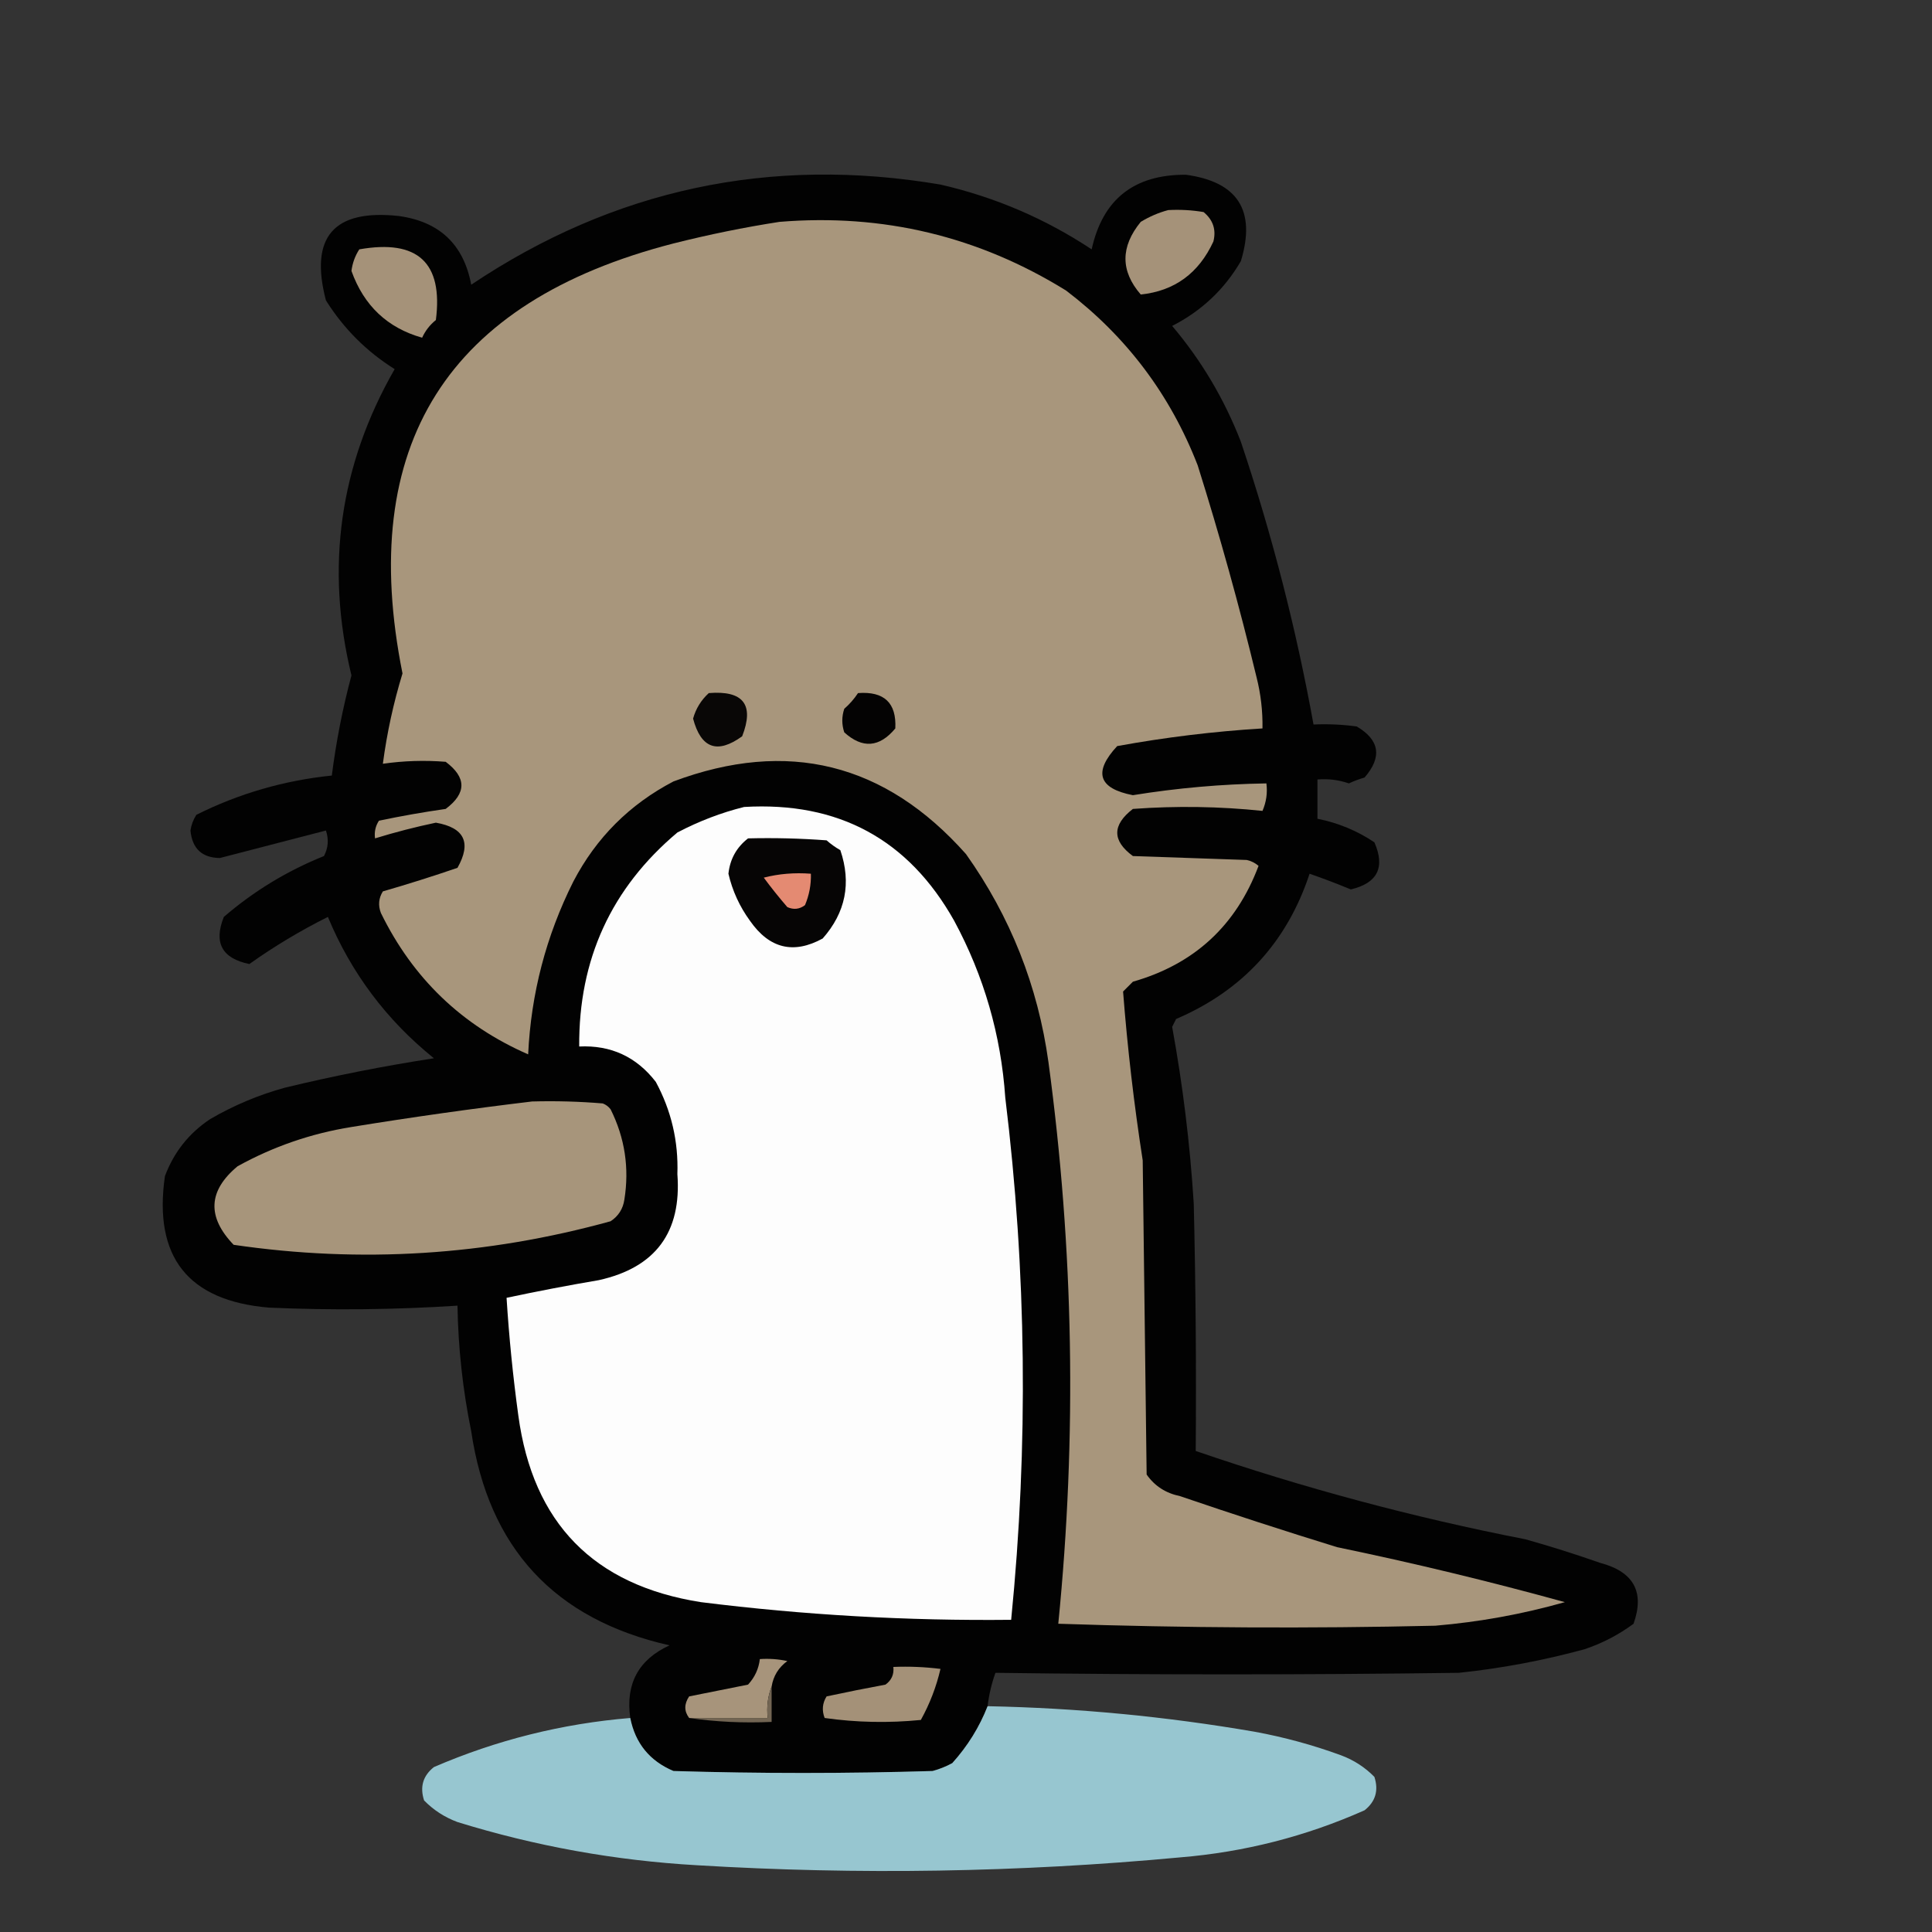 <?xml version="1.0" encoding="UTF-8"?>
<!DOCTYPE svg PUBLIC "-//W3C//DTD SVG 1.1//EN" "http://www.w3.org/Graphics/SVG/1.1/DTD/svg11.dtd">
<svg xmlns="http://www.w3.org/2000/svg" version="1.1" width="492px" height="492px" style="shape-rendering:geometricPrecision; text-rendering:geometricPrecision; image-rendering:optimizeQuality; fill-rule:evenodd; clip-rule:evenodd" xmlns:xlink="http://www.w3.org/1999/xlink">
<rect width="100%" height="100%" fill="#333333" stroke="none"/>
<g><path style="opacity:0.972" fill="#020202" d="M 251.5,434.5 C 249.415,439.823 246.415,444.657 242.5,449C 240.913,449.862 239.246,450.529 237.5,451C 215.5,451.667 193.5,451.667 171.5,451C 165.442,448.443 161.776,443.943 160.5,437.5C 159.264,428.802 162.597,422.635 170.5,419C 141.244,412.409 124.411,394.242 120,364.5C 117.846,353.937 116.68,343.27 116.5,332.5C 100.514,333.533 84.514,333.7 68.5,333C 47.87,331.261 39.036,320.095 42,299.5C 44.291,293.405 48.124,288.571 53.5,285C 59.488,281.506 65.821,278.839 72.5,277C 85.067,273.961 97.734,271.461 110.5,269.5C 98.428,259.767 89.428,247.767 83.5,233.5C 76.502,236.997 69.835,240.997 63.5,245.5C 56.529,244.079 54.362,240.079 57,233.5C 64.617,226.939 73.117,221.772 82.5,218C 83.591,215.936 83.758,213.769 83,211.5C 74.022,213.828 65.022,216.161 56,218.5C 51.446,218.448 48.946,216.114 48.5,211.5C 48.719,210.062 49.219,208.729 50,207.5C 60.833,202.081 72.333,198.748 84.5,197.5C 85.588,188.895 87.254,180.395 89.5,172C 82.814,144.466 86.481,118.466 100.5,94C 93.355,89.522 87.522,83.689 83,76.5C 78.778,60.389 84.945,53.222 101.5,55C 111.916,56.417 118.082,62.251 120,72.5C 156.341,48.164 196.175,39.664 239.5,47C 253.376,50.191 266.209,55.691 278,63.5C 280.801,50.75 288.801,44.417 302,44.5C 315.24,46.304 319.906,53.637 316,66.5C 311.809,73.69 305.975,79.19 298.5,83C 305.958,91.809 311.792,101.643 316,112.5C 323.912,136.066 330.078,160.066 334.5,184.5C 338.182,184.335 341.848,184.501 345.5,185C 351.353,188.451 352.019,192.785 347.5,198C 346.128,198.402 344.795,198.902 343.5,199.5C 340.916,198.607 338.249,198.274 335.5,198.5C 335.5,201.833 335.5,205.167 335.5,208.5C 340.747,209.541 345.58,211.541 350,214.5C 352.804,220.891 350.804,224.891 344,226.5C 340.539,225.068 337.039,223.735 333.5,222.5C 327.745,239.923 316.411,252.257 299.5,259.5C 299.167,260.167 298.833,260.833 298.5,261.5C 301.222,276.39 303.056,291.39 304,306.5C 304.5,327.497 304.667,348.497 304.5,369.5C 331.961,378.93 359.961,386.43 388.5,392C 394.895,393.798 401.228,395.798 407.5,398C 416.037,400.25 418.871,405.417 416,413.5C 412.195,416.319 408.029,418.486 403.5,420C 392.997,422.862 382.33,424.862 371.5,426C 332.159,426.522 292.826,426.522 253.5,426C 252.518,428.738 251.852,431.572 251.5,434.5 Z"/></g>
<g><path style="opacity:1" fill="#a59279" d="M 297.5,53.5 C 300.518,53.335 303.518,53.502 306.5,54C 308.922,56.003 309.755,58.503 309,61.5C 305.262,69.602 299.096,74.102 290.5,75C 285.317,69.009 285.317,62.842 290.5,56.5C 292.764,55.131 295.097,54.131 297.5,53.5 Z"/></g>
<g><path style="opacity:1" fill="#a8967c" d="M 198.5,56.5 C 224.849,54.338 249.182,60.172 271.5,74C 286.862,85.692 298.028,100.526 305,118.5C 310.611,136.332 315.611,154.332 320,172.5C 321.075,176.77 321.575,181.103 321.5,185.5C 309.082,186.261 296.749,187.761 284.5,190C 278.363,196.626 279.696,200.793 288.5,202.5C 299.767,200.675 311.1,199.675 322.5,199.5C 322.808,201.924 322.474,204.257 321.5,206.5C 310.547,205.356 299.547,205.189 288.5,206C 283.196,210.098 283.196,214.098 288.5,218C 298.167,218.333 307.833,218.667 317.5,219C 318.624,219.249 319.624,219.749 320.5,220.5C 314.795,235.705 304.128,245.538 288.5,250C 287.667,250.833 286.833,251.667 286,252.5C 287.114,266.859 288.78,281.193 291,295.5C 291.333,322.167 291.667,348.833 292,375.5C 294.034,378.42 296.868,380.253 300.5,381C 313.771,385.535 327.105,389.868 340.5,394C 359.987,398.039 379.321,402.705 398.5,408C 387.712,411.058 376.712,413.058 365.5,414C 333.491,414.738 301.491,414.571 269.5,413.5C 274.264,365.721 273.431,318.055 267,270.5C 264.314,251.105 257.314,233.438 246,217.5C 225.393,194.297 200.559,188.131 171.5,199C 160.333,204.833 151.833,213.333 146,224.5C 139.062,238.354 135.229,253.021 134.5,268.5C 117.638,261.14 105.138,249.14 97,232.5C 96.257,230.559 96.424,228.726 97.5,227C 103.892,225.153 110.225,223.153 116.5,221C 120.116,214.606 118.282,210.773 111,209.5C 105.749,210.604 100.583,211.937 95.5,213.5C 95.287,211.856 95.62,210.356 96.5,209C 102.13,207.815 107.797,206.815 113.5,206C 118.833,202 118.833,198 113.5,194C 108.154,193.568 102.82,193.734 97.5,194.5C 98.525,186.707 100.192,179.04 102.5,171.5C 90.843,113.336 113.843,76.836 171.5,62C 180.551,59.719 189.551,57.885 198.5,56.5 Z"/></g>
<g><path style="opacity:1" fill="#a59279" d="M 91.5,63.5 C 106.372,60.879 112.872,66.879 111,81.5C 109.471,82.729 108.304,84.229 107.5,86C 98.665,83.503 92.665,77.836 89.5,69C 89.758,66.991 90.424,65.157 91.5,63.5 Z"/></g>
<g><path style="opacity:1" fill="#090706" d="M 180.5,176.5 C 189.303,175.788 192.137,179.455 189,187.5C 182.674,192.089 178.508,190.589 176.5,183C 177.205,180.458 178.539,178.292 180.5,176.5 Z"/></g>
<g><path style="opacity:1" fill="#040303" d="M 218.5,176.5 C 225.164,176 228.331,179 228,185.5C 223.965,190.364 219.632,190.698 215,186.5C 214.333,184.5 214.333,182.5 215,180.5C 216.376,179.295 217.542,177.962 218.5,176.5 Z"/></g>
<g><path style="opacity:1" fill="#fdfdfd" d="M 189.5,205.5 C 213.527,204.092 231.361,213.758 243,234.5C 250.576,248.562 254.91,263.562 256,279.5C 261.426,323.778 261.926,368.112 257.5,412.5C 231.05,412.782 204.717,411.282 178.5,408C 151.221,403.721 135.721,387.887 132,360.5C 130.629,350.496 129.629,340.496 129,330.5C 136.762,328.844 144.595,327.344 152.5,326C 166.94,322.794 173.607,313.794 172.5,299C 172.789,290.658 170.956,282.825 167,275.5C 162.06,269.113 155.56,266.113 147.5,266.5C 147.342,244.323 155.675,226.156 172.5,212C 178.02,209.11 183.686,206.943 189.5,205.5 Z"/></g>
<g><path style="opacity:1" fill="#060505" d="M 190.5,213.5 C 197.175,213.334 203.842,213.5 210.5,214C 211.579,214.956 212.745,215.789 214,216.5C 216.846,224.884 215.346,232.384 209.5,239C 202.091,243.065 195.924,241.565 191,234.5C 188.35,230.868 186.517,226.868 185.5,222.5C 185.904,218.771 187.571,215.771 190.5,213.5 Z"/></g>
<g><path style="opacity:1" fill="#e48a72" d="M 194.5,223.5 C 198.298,222.517 202.298,222.183 206.5,222.5C 206.579,225.271 206.079,227.937 205,230.5C 203.612,231.554 202.112,231.72 200.5,231C 198.361,228.522 196.361,226.022 194.5,223.5 Z"/></g>
<g><path style="opacity:1" fill="#a7957b" d="M 135.5,280.5 C 141.509,280.334 147.509,280.501 153.5,281C 154.308,281.308 154.975,281.808 155.5,282.5C 159.125,289.776 160.292,297.443 159,305.5C 158.654,307.848 157.487,309.681 155.5,311C 123.87,319.745 91.87,321.745 59.5,317C 52.667,309.896 53,303.23 60.5,297C 69.575,291.98 79.242,288.647 89.5,287C 104.932,284.49 120.266,282.323 135.5,280.5 Z"/></g>
<g><path style="opacity:1" fill="#a7947b" d="M 196.5,429.5 C 195.527,431.948 195.194,434.615 195.5,437.5C 188.833,437.5 182.167,437.5 175.5,437.5C 174.193,435.777 174.193,433.943 175.5,432C 180.5,431 185.5,430 190.5,429C 192.219,427.13 193.219,424.963 193.5,422.5C 195.857,422.337 198.19,422.503 200.5,423C 198.266,424.638 196.933,426.805 196.5,429.5 Z"/></g>
<g><path style="opacity:1" fill="#a49178" d="M 227.5,424.5 C 231.514,424.334 235.514,424.501 239.5,425C 238.442,429.563 236.775,433.896 234.5,438C 226.254,438.815 218.088,438.648 210,437.5C 209.257,435.559 209.424,433.726 210.5,432C 215.467,430.935 220.467,429.935 225.5,429C 227.037,427.89 227.703,426.39 227.5,424.5 Z"/></g>
<g><path style="opacity:0.99" fill="#98c8d2" d="M 251.5,434.5 C 274.33,434.954 296.996,437.121 319.5,441C 327.004,442.376 334.337,444.376 341.5,447C 344.759,448.211 347.592,450.044 350,452.5C 351.123,455.956 350.29,458.79 347.5,461C 332.541,467.657 316.874,471.657 300.5,473C 259.559,476.817 218.559,477.483 177.5,475C 156.703,473.812 136.37,470.145 116.5,464C 113.241,462.789 110.408,460.956 108,458.5C 106.877,455.044 107.71,452.21 110.5,450C 126.464,443.106 143.131,438.94 160.5,437.5C 161.776,443.943 165.442,448.443 171.5,451C 193.5,451.667 215.5,451.667 237.5,451C 239.246,450.529 240.913,449.862 242.5,449C 246.415,444.657 249.415,439.823 251.5,434.5 Z"/></g>
<g><path style="opacity:1" fill="#726553" d="M 196.5,429.5 C 196.5,432.5 196.5,435.5 196.5,438.5C 189.313,438.825 182.313,438.491 175.5,437.5C 182.167,437.5 188.833,437.5 195.5,437.5C 195.194,434.615 195.527,431.948 196.5,429.5 Z"/></g>
</svg>
